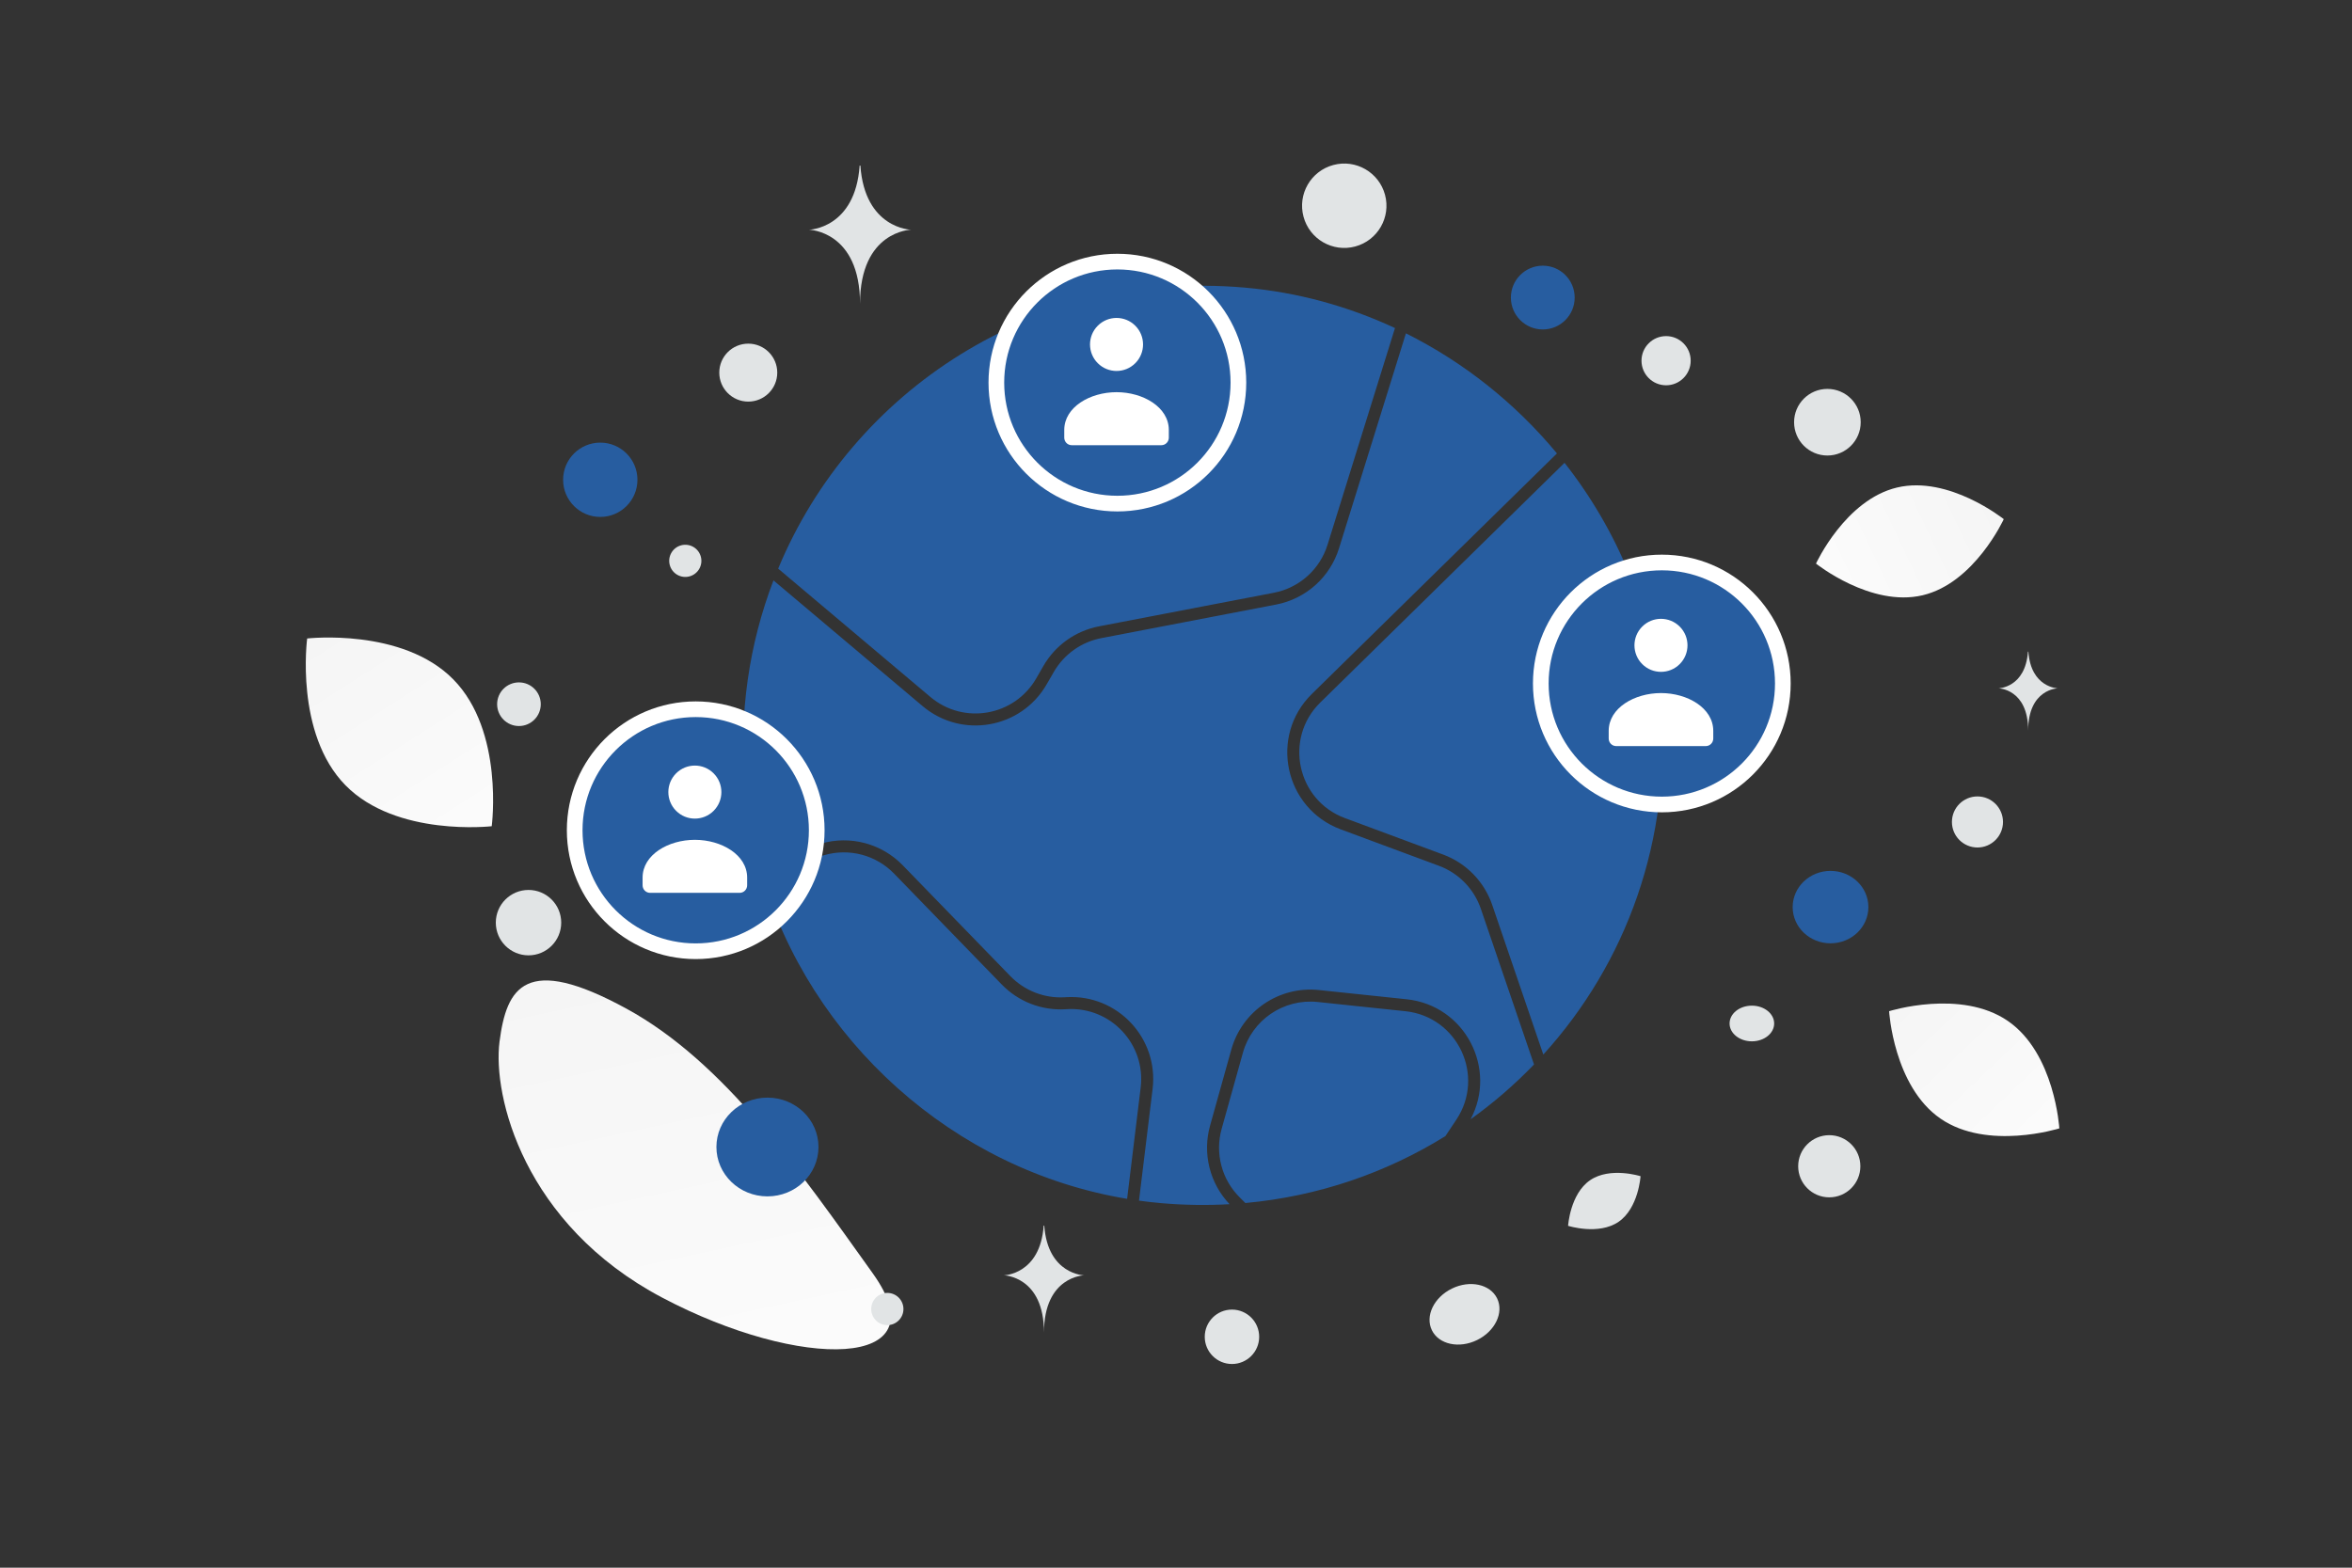 <svg width="900" height="600" viewBox="0 0 900 600" fill="none" xmlns="http://www.w3.org/2000/svg">
<rect x="0" y="0" width="900" height="600" fill="#333333" stroke="none"/>
<path d="M334.05 487.466C306.022 448.256 277.318 406.582 239.738 386.055C200.976 364.873 193.828 377.928 191.144 398.683C188.461 419.439 200.42 468.615 253.32 496.595C306.233 524.584 360.275 524.164 334.05 487.466Z" fill="url(#paint0_linear_6_135)"/>
<path d="M735.714 227.823C715.879 232.522 694.9 215.7 694.9 215.7C694.9 215.7 706.096 191.269 725.937 186.584C745.772 181.886 766.745 198.693 766.745 198.693C766.745 198.693 755.549 223.124 735.714 227.823Z" fill="url(#paint1_linear_6_135)"/>
<path d="M742.554 428.136C760.537 440.523 788.01 431.864 788.01 431.864C788.01 431.864 786.309 403.126 768.314 390.752C750.331 378.365 722.87 387.012 722.87 387.012C722.87 387.012 724.571 415.75 742.554 428.136Z" fill="url(#paint2_linear_6_135)"/>
<path d="M132.207 300.561C151.703 320.403 188.159 316.219 188.159 316.219C188.159 316.219 192.983 279.865 173.469 260.035C153.974 240.192 117.536 244.364 117.536 244.364C117.536 244.364 112.712 280.718 132.207 300.561Z" fill="url(#paint3_linear_6_135)"/>
<path d="M700.457 333.317C692.456 333.317 685.969 339.521 685.969 347.175C685.969 354.829 692.456 361.033 700.457 361.033C708.459 361.033 714.945 354.829 714.945 347.175C714.945 339.521 708.459 333.317 700.457 333.317Z" fill="#275DA0"/>
<path d="M293.666 420.092C282.881 420.092 274.138 428.553 274.138 438.99C274.138 449.427 282.881 457.888 293.666 457.888C304.451 457.888 313.194 449.427 313.194 438.99C313.194 428.553 304.451 420.092 293.666 420.092Z" fill="#275DA0"/>
<path d="M229.698 197.844C221.844 197.844 215.477 191.477 215.477 183.623C215.477 175.769 221.844 169.402 229.698 169.402C237.552 169.402 243.919 175.769 243.919 183.623C243.919 191.477 237.552 197.844 229.698 197.844Z" fill="#275DA0"/>
<path d="M699.975 458.258C693.404 458.258 688.078 452.932 688.078 446.361C688.078 439.79 693.404 434.464 699.975 434.464C706.546 434.464 711.872 439.79 711.872 446.361C711.872 452.932 706.546 458.258 699.975 458.258Z" fill="#E1E4E5"/>
<path d="M202.236 365.637C195.325 365.637 189.722 360.034 189.722 353.123C189.722 346.212 195.325 340.609 202.236 340.609C209.147 340.609 214.75 346.212 214.75 353.123C214.75 360.034 209.147 365.637 202.236 365.637Z" fill="#E1E4E5"/>
<path d="M339.539 507.168C336.134 507.168 333.373 504.407 333.373 501.002C333.373 497.597 336.134 494.836 339.539 494.836C342.944 494.836 345.705 497.597 345.705 501.002C345.705 504.407 342.944 507.168 339.539 507.168Z" fill="#E1E4E5"/>
<path d="M637.535 147.46C632.337 147.46 628.124 143.247 628.124 138.049C628.124 132.851 632.337 128.638 637.535 128.638C642.733 128.638 646.946 132.851 646.946 138.049C646.946 143.247 642.733 147.46 637.535 147.46Z" fill="#E1E4E5"/>
<path d="M268.178 213.063C269.058 216.347 267.109 219.723 263.825 220.603C260.541 221.483 257.166 219.534 256.286 216.25C255.406 212.966 257.355 209.59 260.639 208.71C263.923 207.83 267.298 209.779 268.178 213.063Z" fill="#E1E4E5"/>
<path d="M629.605 305.743C626.126 305.743 623.306 303.487 623.306 300.704C623.306 297.921 626.126 295.665 629.605 295.665C633.084 295.665 635.904 297.921 635.904 300.704C635.904 303.487 633.084 305.743 629.605 305.743Z" fill="#E1E4E5"/>
<path d="M776.001 249.398H776.165C777.141 263.224 787.424 263.437 787.424 263.437C787.424 263.437 776.085 263.659 776.085 279.635C776.085 263.659 764.746 263.437 764.746 263.437C764.746 263.437 775.025 263.224 776.001 249.398V249.398ZM328.945 63.358H329.228C330.909 87.554 348.618 87.926 348.618 87.926C348.618 87.926 329.09 88.314 329.09 116.272C329.09 88.314 309.562 87.926 309.562 87.926C309.562 87.926 327.264 87.554 328.945 63.358V63.358Z" fill="#E1E4E5"/>
<path fill-rule="evenodd" clip-rule="evenodd" d="M295.974 222.13C286.701 246.331 282.611 273.127 285.049 301.17C285.889 310.832 287.555 320.404 290.027 329.782L314.247 322.842C319.709 321.277 325.493 321.223 330.984 322.687C336.474 324.151 341.463 327.077 345.421 331.154L386.621 373.596C389.301 376.356 392.543 378.507 396.128 379.903C399.713 381.299 403.556 381.906 407.397 381.684L408.07 381.645C427.614 380.514 443.415 397.351 441.047 416.785L435.839 459.521C438.659 459.91 441.499 460.23 444.357 460.479C453.208 461.248 461.935 461.367 470.496 460.879C466.761 456.942 464.11 452.104 462.802 446.838C461.494 441.571 461.573 436.055 463.033 430.828L471.169 401.693C475.289 386.937 489.459 377.31 504.695 378.915L538.263 382.451C560.682 384.813 573.047 409.111 562.707 428.4C571.426 422.157 579.556 415.132 586.997 407.411L566.653 347.832C565.369 344.07 563.263 340.641 560.49 337.794C557.716 334.947 554.344 332.752 550.617 331.369L513.06 317.43C491.492 309.425 485.574 281.708 501.991 265.593L595.774 173.537C579.977 154.469 560.268 138.705 537.982 127.579L512.371 209.878C510.683 215.303 507.554 220.169 503.317 223.955C499.081 227.742 493.897 230.308 488.317 231.38L421.411 244.233C417.635 244.958 414.059 246.488 410.926 248.718C407.793 250.948 405.178 253.826 403.256 257.157L400.489 261.952C390.718 278.888 368.008 282.868 353.059 270.264L295.974 222.13V222.13ZM431.292 458.83L436.484 416.229C438.505 399.641 425.018 385.269 408.335 386.234L407.663 386.273C403.164 386.534 398.661 385.822 394.461 384.187C390.261 382.552 386.462 380.032 383.323 376.798L342.123 334.356C338.745 330.876 334.486 328.379 329.8 327.129C325.114 325.88 320.176 325.925 315.514 327.261L291.257 334.211C309.926 398.078 364.795 447.808 431.292 458.83V458.83ZM635.465 269.371C639.973 321.227 622.165 368.808 590.555 403.608L571.003 346.347C569.498 341.94 567.032 337.923 563.783 334.587C560.534 331.251 556.583 328.679 552.217 327.059L514.659 313.12C496.25 306.288 491.198 282.629 505.212 268.874L598.675 177.132C619.148 203.179 632.475 234.99 635.465 269.371V269.371ZM297.769 217.631L356.023 266.749C368.782 277.508 388.167 274.111 396.508 259.654L399.274 254.86C401.525 250.958 404.59 247.586 408.26 244.973C411.93 242.36 416.12 240.568 420.544 239.718L487.45 226.866C492.213 225.951 496.638 223.76 500.254 220.528C503.87 217.296 506.541 213.143 507.982 208.512L533.796 125.559C515.923 117.221 496.489 111.836 476.156 110.063C396.031 103.096 326.094 149.427 297.769 217.631V217.631ZM476.54 460.431C504.476 457.881 530.494 448.842 553.079 434.825L557.27 428.537C568.447 411.773 557.818 389.134 537.781 387.023L504.214 383.487C491.209 382.117 479.114 390.334 475.597 402.93L467.461 432.064C466.181 436.647 466.145 441.489 467.356 446.091C468.567 450.693 470.982 454.889 474.352 458.249L476.54 460.431V460.431Z" fill="#275DA0"/>
<path d="M619.349 467.626C627.004 462.383 627.761 450.166 627.761 450.166C627.761 450.166 616.104 446.458 608.451 451.707C600.796 456.95 600.036 469.16 600.036 469.16C600.036 469.16 611.693 472.869 619.349 467.626V467.626Z" fill="#E1E4E5"/>
<path d="M437.456 274.848C433.498 274.848 430.29 278.056 430.29 282.014C430.29 285.972 433.498 289.18 437.456 289.18C441.414 289.18 444.622 285.972 444.622 282.014C444.622 278.056 441.414 274.848 437.456 274.848Z" fill="#275DA0"/>
<path d="M590.35 126.093C583.61 126.093 578.146 120.629 578.146 113.889C578.146 107.149 583.61 101.685 590.35 101.685C597.09 101.685 602.554 107.149 602.554 113.889C602.554 120.629 597.09 126.093 590.35 126.093Z" fill="#275DA0"/>
<path d="M756.68 324.36C751.283 324.36 746.908 319.985 746.908 314.588C746.908 309.191 751.283 304.816 756.68 304.816C762.077 304.816 766.452 309.191 766.452 314.588C766.452 319.985 762.077 324.36 756.68 324.36Z" fill="#E1E4E5"/>
<path d="M471.415 522.042C465.665 522.042 461.003 517.38 461.003 511.63C461.003 505.88 465.665 501.218 471.415 501.218C477.165 501.218 481.827 505.88 481.827 511.63C481.827 517.38 477.165 522.042 471.415 522.042Z" fill="#E1E4E5"/>
<path d="M198.578 277.874C193.966 277.874 190.227 274.135 190.227 269.523C190.227 264.911 193.966 261.172 198.578 261.172C203.19 261.172 206.929 264.911 206.929 269.523C206.929 274.135 203.19 277.874 198.578 277.874Z" fill="#E1E4E5"/>
<path d="M699.259 174.34C692.219 174.34 686.512 168.633 686.512 161.593C686.512 154.553 692.219 148.846 699.259 148.846C706.299 148.846 712.006 154.553 712.006 161.593C712.006 168.633 706.299 174.34 699.259 174.34Z" fill="#E1E4E5"/>
<path d="M286.328 153.706C280.202 153.706 275.236 148.74 275.236 142.614C275.236 136.488 280.202 131.522 286.328 131.522C292.454 131.522 297.42 136.488 297.42 142.614C297.42 148.74 292.454 153.706 286.328 153.706Z" fill="#E1E4E5"/>
<path d="M670.358 398.546C665.646 398.546 661.826 395.49 661.826 391.72C661.826 387.95 665.646 384.894 670.358 384.894C675.07 384.894 678.89 387.95 678.89 391.72C678.89 395.49 675.07 398.546 670.358 398.546Z" fill="#E1E4E5"/>
<path d="M565.202 512.88C558.309 516.242 550.569 514.557 547.914 509.115C545.259 503.672 548.695 496.535 555.588 493.172C562.481 489.809 570.221 491.495 572.876 496.937C575.531 502.379 572.095 509.517 565.202 512.88Z" fill="#E1E4E5"/>
<path d="M529.983 74.566C532.291 83.18 527.179 92.034 518.565 94.342C509.952 96.65 501.098 91.538 498.789 82.924C496.481 74.31 501.593 65.456 510.207 63.148C518.821 60.84 527.675 65.952 529.983 74.566Z" fill="#E1E4E5"/>
<path d="M399.371 469.088H399.594C400.916 487.815 414.844 488.104 414.844 488.104C414.844 488.104 399.486 488.404 399.486 510.043C399.486 488.404 384.128 488.104 384.128 488.104C384.128 488.104 398.049 487.815 399.371 469.088Z" fill="#E1E4E5"/>
<path d="M473.878 146.433C473.878 120.857 453.144 100.123 427.568 100.123C401.992 100.123 381.258 120.857 381.258 146.433C381.258 172.009 401.992 192.743 427.568 192.743C453.144 192.743 473.878 172.009 473.878 146.433Z" fill="#275DA0" stroke="white" stroke-width="6"/>
<path fill-rule="evenodd" clip-rule="evenodd" d="M447.253 164.601V167.497C447.253 169.096 445.973 170.393 444.395 170.393H410.1C408.522 170.393 407.242 169.096 407.242 167.497V164.555C407.242 155.792 417.125 150.098 427.247 150.098C437.37 150.098 447.253 155.795 447.253 164.555M434.42 124.657C438.383 128.619 438.383 135.045 434.42 139.007C430.458 142.97 424.032 142.97 420.07 139.007C416.107 135.045 416.107 128.619 420.07 124.657C424.032 120.694 430.458 120.694 434.42 124.657Z" fill="white"/>
<path d="M682.21 261.59C682.21 236.014 661.476 215.28 635.9 215.28C610.324 215.28 589.59 236.014 589.59 261.59C589.59 287.166 610.324 307.9 635.9 307.9C661.476 307.9 682.21 287.166 682.21 261.59Z" fill="#275DA0" stroke="white" stroke-width="6"/>
<path fill-rule="evenodd" clip-rule="evenodd" d="M655.584 279.759V282.655C655.584 284.253 654.304 285.551 652.726 285.551H618.431C616.854 285.551 615.573 284.253 615.573 282.655V279.712C615.573 270.949 625.456 265.255 635.579 265.255C645.702 265.255 655.584 270.952 655.584 279.712M642.752 239.814C646.715 243.777 646.715 250.202 642.752 254.165C638.789 258.128 632.364 258.128 628.401 254.165C624.438 250.202 624.438 243.777 628.401 239.814C632.364 235.851 638.789 235.851 642.752 239.814Z" fill="white"/>
<path d="M312.525 317.757C312.525 292.181 291.791 271.447 266.215 271.447C240.639 271.447 219.905 292.181 219.905 317.757C219.905 343.333 240.639 364.067 266.215 364.067C291.791 364.067 312.525 343.333 312.525 317.757Z" fill="#275DA0" stroke="white" stroke-width="6"/>
<path fill-rule="evenodd" clip-rule="evenodd" d="M285.9 335.926V338.822C285.9 340.421 284.619 341.718 283.042 341.718H248.747C247.169 341.718 245.889 340.421 245.889 338.822V335.88C245.889 327.116 255.772 321.423 265.894 321.423C276.017 321.423 285.9 327.119 285.9 335.88M273.067 295.981C277.03 299.944 277.03 306.369 273.067 310.332C269.104 314.295 262.679 314.295 258.716 310.332C254.753 306.369 254.753 299.944 258.716 295.981C262.679 292.018 269.104 292.018 273.067 295.981Z" fill="white"/>
<defs>
<linearGradient id="paint0_linear_6_135" x1="302.754" y1="616.186" x2="210.797" y2="190.932" gradientUnits="userSpaceOnUse">
<stop stop-color="white"/>
<stop offset="1" stop-color="#EEEEEE"/>
</linearGradient>
<linearGradient id="paint1_linear_6_135" x1="661.02" y1="239.506" x2="834.657" y2="157.474" gradientUnits="userSpaceOnUse">
<stop stop-color="white"/>
<stop offset="1" stop-color="#EEEEEE"/>
</linearGradient>
<linearGradient id="paint2_linear_6_135" x1="812.605" y1="468.778" x2="671.048" y2="319.51" gradientUnits="userSpaceOnUse">
<stop stop-color="white"/>
<stop offset="1" stop-color="#EEEEEE"/>
</linearGradient>
<linearGradient id="paint3_linear_6_135" x1="209.99" y1="368.338" x2="69.05" y2="147.401" gradientUnits="userSpaceOnUse">
<stop stop-color="white"/>
<stop offset="1" stop-color="#EEEEEE"/>
</linearGradient>
</defs>
</svg>
